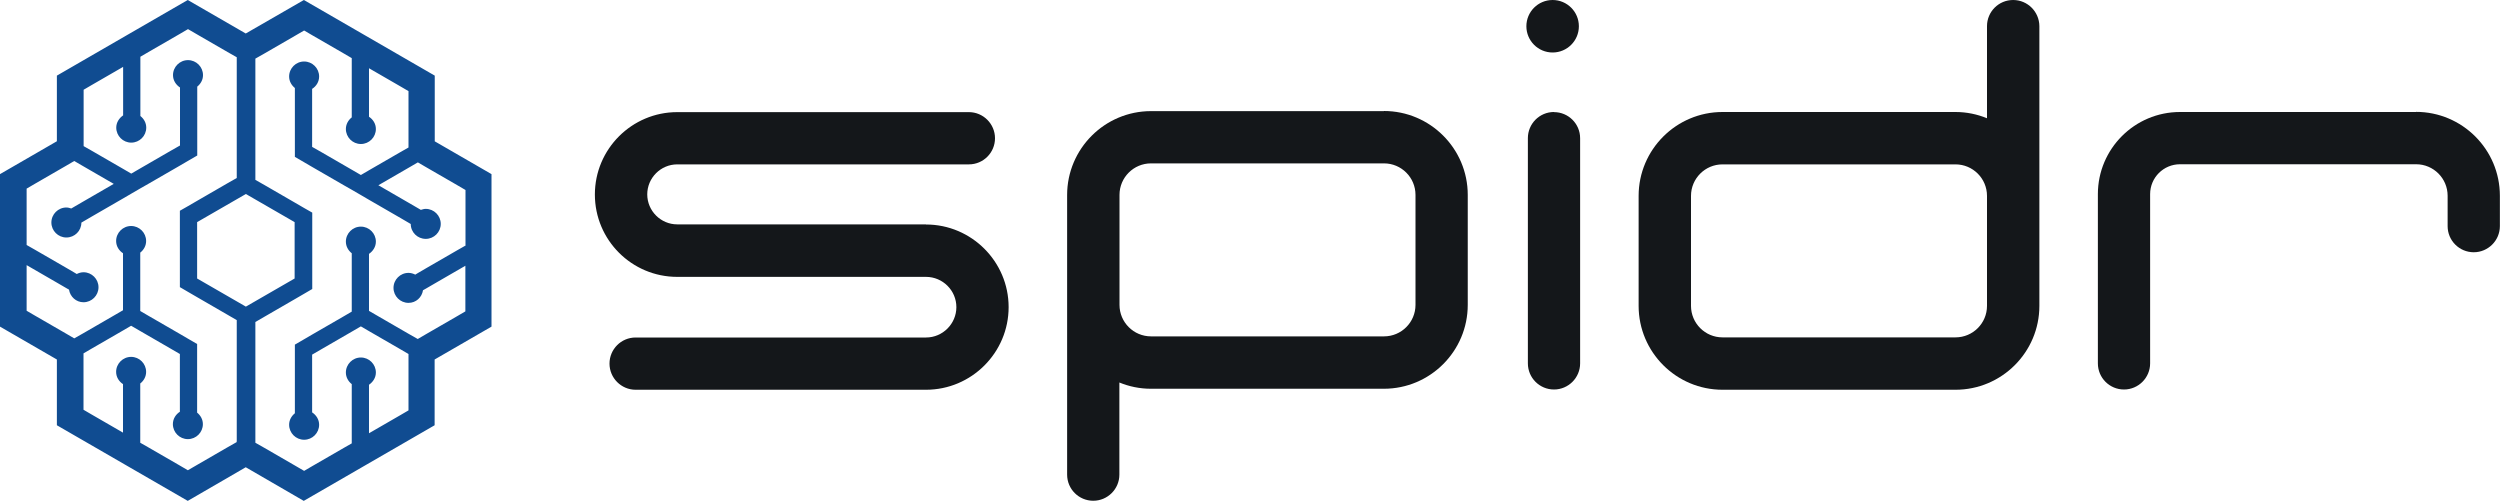 <?xml version="1.0" encoding="UTF-8"?>
<svg id="Layer_2" data-name="Layer 2" xmlns="http://www.w3.org/2000/svg" viewBox="0 0 200 40.06">
  <defs>
    <style>
      .cls-1 {
        fill: #14171a;
      }

      .cls-1, .cls-2 {
        stroke-width: 0px;
      }

      .cls-2 {
        fill: #104c91;
      }
    </style>
  </defs>
  <g id="Layer_6" data-name="Layer 6">
    <g>
      <g>
        <path class="cls-1" d="m74.08,17.95h-19.9c-1.32,0-2.4-1.08-2.4-2.4s1.08-2.4,2.4-2.4h23.33c1.16,0,2.09-.94,2.09-2.09s-.94-2.09-2.09-2.09h-23.33c-3.63,0-6.59,2.95-6.59,6.59s2.95,6.59,6.59,6.59h19.9c1.34,0,2.43,1.09,2.43,2.42s-1.09,2.43-2.43,2.43h-23.23c-1.16,0-2.09.94-2.09,2.09s.94,2.09,2.09,2.09h23.23c3.64,0,6.61-2.97,6.61-6.61s-2.97-6.61-6.61-6.61Z"/>
        <path class="cls-1" d="m110.72,8.89h-18.64c-3.7,0-6.71,3.01-6.71,6.71v22.37c0,1.16.94,2.09,2.09,2.09s2.09-.94,2.09-2.09v-7.37c.78.32,1.63.5,2.52.5h18.64c3.7,0,6.71-3.01,6.71-6.71v-8.8c0-3.7-3.01-6.71-6.71-6.71Zm2.52,15.5c0,1.39-1.13,2.52-2.52,2.52h-18.64c-1.39,0-2.52-1.13-2.52-2.52v-8.8c0-1.39,1.13-2.52,2.52-2.52h18.64c1.39,0,2.52,1.13,2.52,2.52v8.8Z"/>
        <path class="cls-1" d="m161.05,0c-1.16,0-2.09.94-2.09,2.09v7.37c-.78-.32-1.63-.5-2.52-.5h-18.64c-3.7,0-6.71,3.01-6.71,6.71v8.8c0,3.7,3.01,6.71,6.71,6.71h18.64c3.7,0,6.71-3.01,6.71-6.71V2.09C163.14.94,162.21,0,161.05,0Zm-2.09,24.47c0,1.39-1.13,2.52-2.52,2.52h-18.64c-1.39,0-2.52-1.13-2.52-2.52v-8.8c0-1.39,1.13-2.52,2.52-2.52h18.64c1.39,0,2.52,1.13,2.52,2.52v8.8Z"/>
        <g>
          <path class="cls-1" d="m124.32,8.96c-1.16,0-2.09.94-2.09,2.09v18.02c0,1.16.94,2.09,2.09,2.09s2.09-.94,2.09-2.09V11.06c0-1.16-.94-2.09-2.09-2.09Z"/>
          <circle class="cls-1" cx="124.21" cy="2.1" r="2.1"/>
        </g>
        <path class="cls-1" d="m193.29,8.96h-18.89c-3.63,0-6.57,2.95-6.57,6.57v13.54c0,1.16.94,2.09,2.09,2.09s2.09-.94,2.09-2.09v-13.54c0-1.32,1.07-2.39,2.39-2.39h18.89c1.39,0,2.52,1.13,2.52,2.52v2.43c0,1.16.94,2.09,2.09,2.09s2.09-.94,2.09-2.09v-2.43c0-3.7-3.01-6.71-6.71-6.71Z"/>
      </g>
      <path class="cls-2" d="m34.78,11.3v-5.25L24.31,0l-4.65,2.68L15.02,0,4.55,6.05v5.25L0,13.93v12.2l4.55,2.63v5.26l10.47,6.05,4.21-2.44.43-.25,4.64,2.69,10.47-6.05v-5.26l4.55-2.63v-12.2l-4.55-2.63Zm-15.85,24.07l-.74.42-2.42,1.4-.74.43-.65-.38-2.51-1.45-.65-.37v-4.74c.28-.22.47-.55.47-.93,0-.66-.54-1.2-1.2-1.2s-1.2.54-1.2,1.2c0,.42.23.77.55.98v3.88l-2.51-1.45-.65-.38v-4.51l.65-.38,2.51-1.45.65-.38.74.43,2.42,1.4.74.43v4.62c-.33.21-.56.57-.56.99,0,.66.54,1.2,1.2,1.2s1.2-.54,1.2-1.2c0-.38-.19-.7-.46-.92v-5.49l-.74-.43-.65-.38-2.51-1.45-.65-.38v-4.67c.28-.22.47-.55.47-.93,0-.66-.54-1.2-1.2-1.2s-1.2.54-1.2,1.2c0,.42.23.77.55.98v4.56l-.74.43-2.42,1.4-.74.42-.65-.38-2.51-1.45-.65-.38v-3.65l2.42,1.4.74.43.23.13c.09.57.57,1.01,1.16,1.01.66,0,1.2-.54,1.2-1.2s-.54-1.2-1.2-1.2c-.2,0-.38.06-.54.14l-.2-.12-.65-.38-2.51-1.45-.65-.37v-4.51l.65-.38,2.51-1.45.65-.38h0l.74.43,2.42,1.4-2.42,1.4-.74.43-.24.14c-.12-.04-.25-.08-.39-.08-.66,0-1.2.54-1.2,1.2s.54,1.2,1.2,1.2,1.2-.53,1.2-1.19l.17-.1.65-.38,2.51-1.45.65-.38.74-.43.65-.37,2.51-1.45.65-.38.74-.43v-5.51c.27-.22.46-.54.46-.92,0-.66-.54-1.2-1.2-1.2s-1.2.54-1.2,1.2c0,.42.23.77.56.99v4.64l-.74.42-2.42,1.4-.74.43-.65-.38-2.51-1.45-.65-.37v-4.51l.65-.38,2.51-1.45v3.88c-.32.22-.55.57-.55.98,0,.66.54,1.2,1.2,1.2s1.2-.54,1.2-1.2c0-.38-.19-.71-.47-.93v-4.74l.65-.38,2.51-1.45.65-.38.74.43,2.42,1.4.74.42v9.66l-.74.42h0l-2.42,1.4-.74.43-.65.37v6.11l.65.38.74.43,2.42,1.4.74.43v9.66Zm.74-10.84l-3.9-2.25v-4.51l3.9-2.25,3.9,2.25v4.51l-3.9,2.25Zm17.56-4.88l-.65.37-2.51,1.45-.65.38-.2.12c-.16-.08-.34-.14-.54-.14-.66,0-1.2.54-1.2,1.2s.54,1.2,1.2,1.2c.6,0,1.07-.44,1.16-1.01l.23-.13.74-.43,2.42-1.4v3.65l-.65.38-2.51,1.45-.65.38-.74-.42-2.42-1.4-.74-.43v-4.56c.32-.22.55-.57.55-.98,0-.66-.54-1.2-1.2-1.2s-1.2.54-1.2,1.2c0,.38.19.71.47.93v4.67l-.65.38-2.51,1.45-.65.38-.74.43v5.49c-.27.22-.46.54-.46.92,0,.66.54,1.2,1.2,1.2s1.2-.54,1.2-1.2c0-.42-.23-.77-.56-.99v-4.62l.74-.43,2.42-1.4.74-.43.65.38,2.51,1.45.65.38v4.51l-.65.38-2.51,1.45v-3.88c.32-.22.55-.57.55-.98,0-.66-.54-1.2-1.2-1.2s-1.2.54-1.2,1.2c0,.38.19.71.47.93v4.74l-.65.37-2.51,1.45-.65.38-.74-.43-2.42-1.4-.74-.42v-9.66l.74-.43,2.42-1.4.74-.43.65-.38v-6.11l-.65-.37-.74-.43-2.42-1.4h0l-.74-.42V4.69l.74-.42,2.42-1.4.74-.43.65.38,2.51,1.45.65.38v4.74c-.28.22-.47.55-.47.93,0,.66.54,1.2,1.2,1.2s1.2-.54,1.2-1.2c0-.42-.23-.77-.55-.98v-3.88l2.51,1.45.65.38v4.51l-.65.37-2.51,1.45-.65.38-.74-.43-2.42-1.4-.74-.42v-4.64c.33-.21.56-.57.56-.99,0-.66-.54-1.2-1.2-1.2s-1.2.54-1.2,1.2c0,.38.19.7.46.92v5.51l.74.43.65.38,2.51,1.45.65.37.74.43.65.38,2.51,1.45.65.38.17.1c0,.66.54,1.19,1.2,1.19s1.2-.54,1.2-1.2-.54-1.2-1.2-1.2c-.14,0-.27.04-.39.08l-.24-.14-.74-.43-2.42-1.4,2.42-1.4.74-.43h0l.65.38,2.51,1.45.65.38v4.51Z"/>
    </g>
  </g>
</svg>
